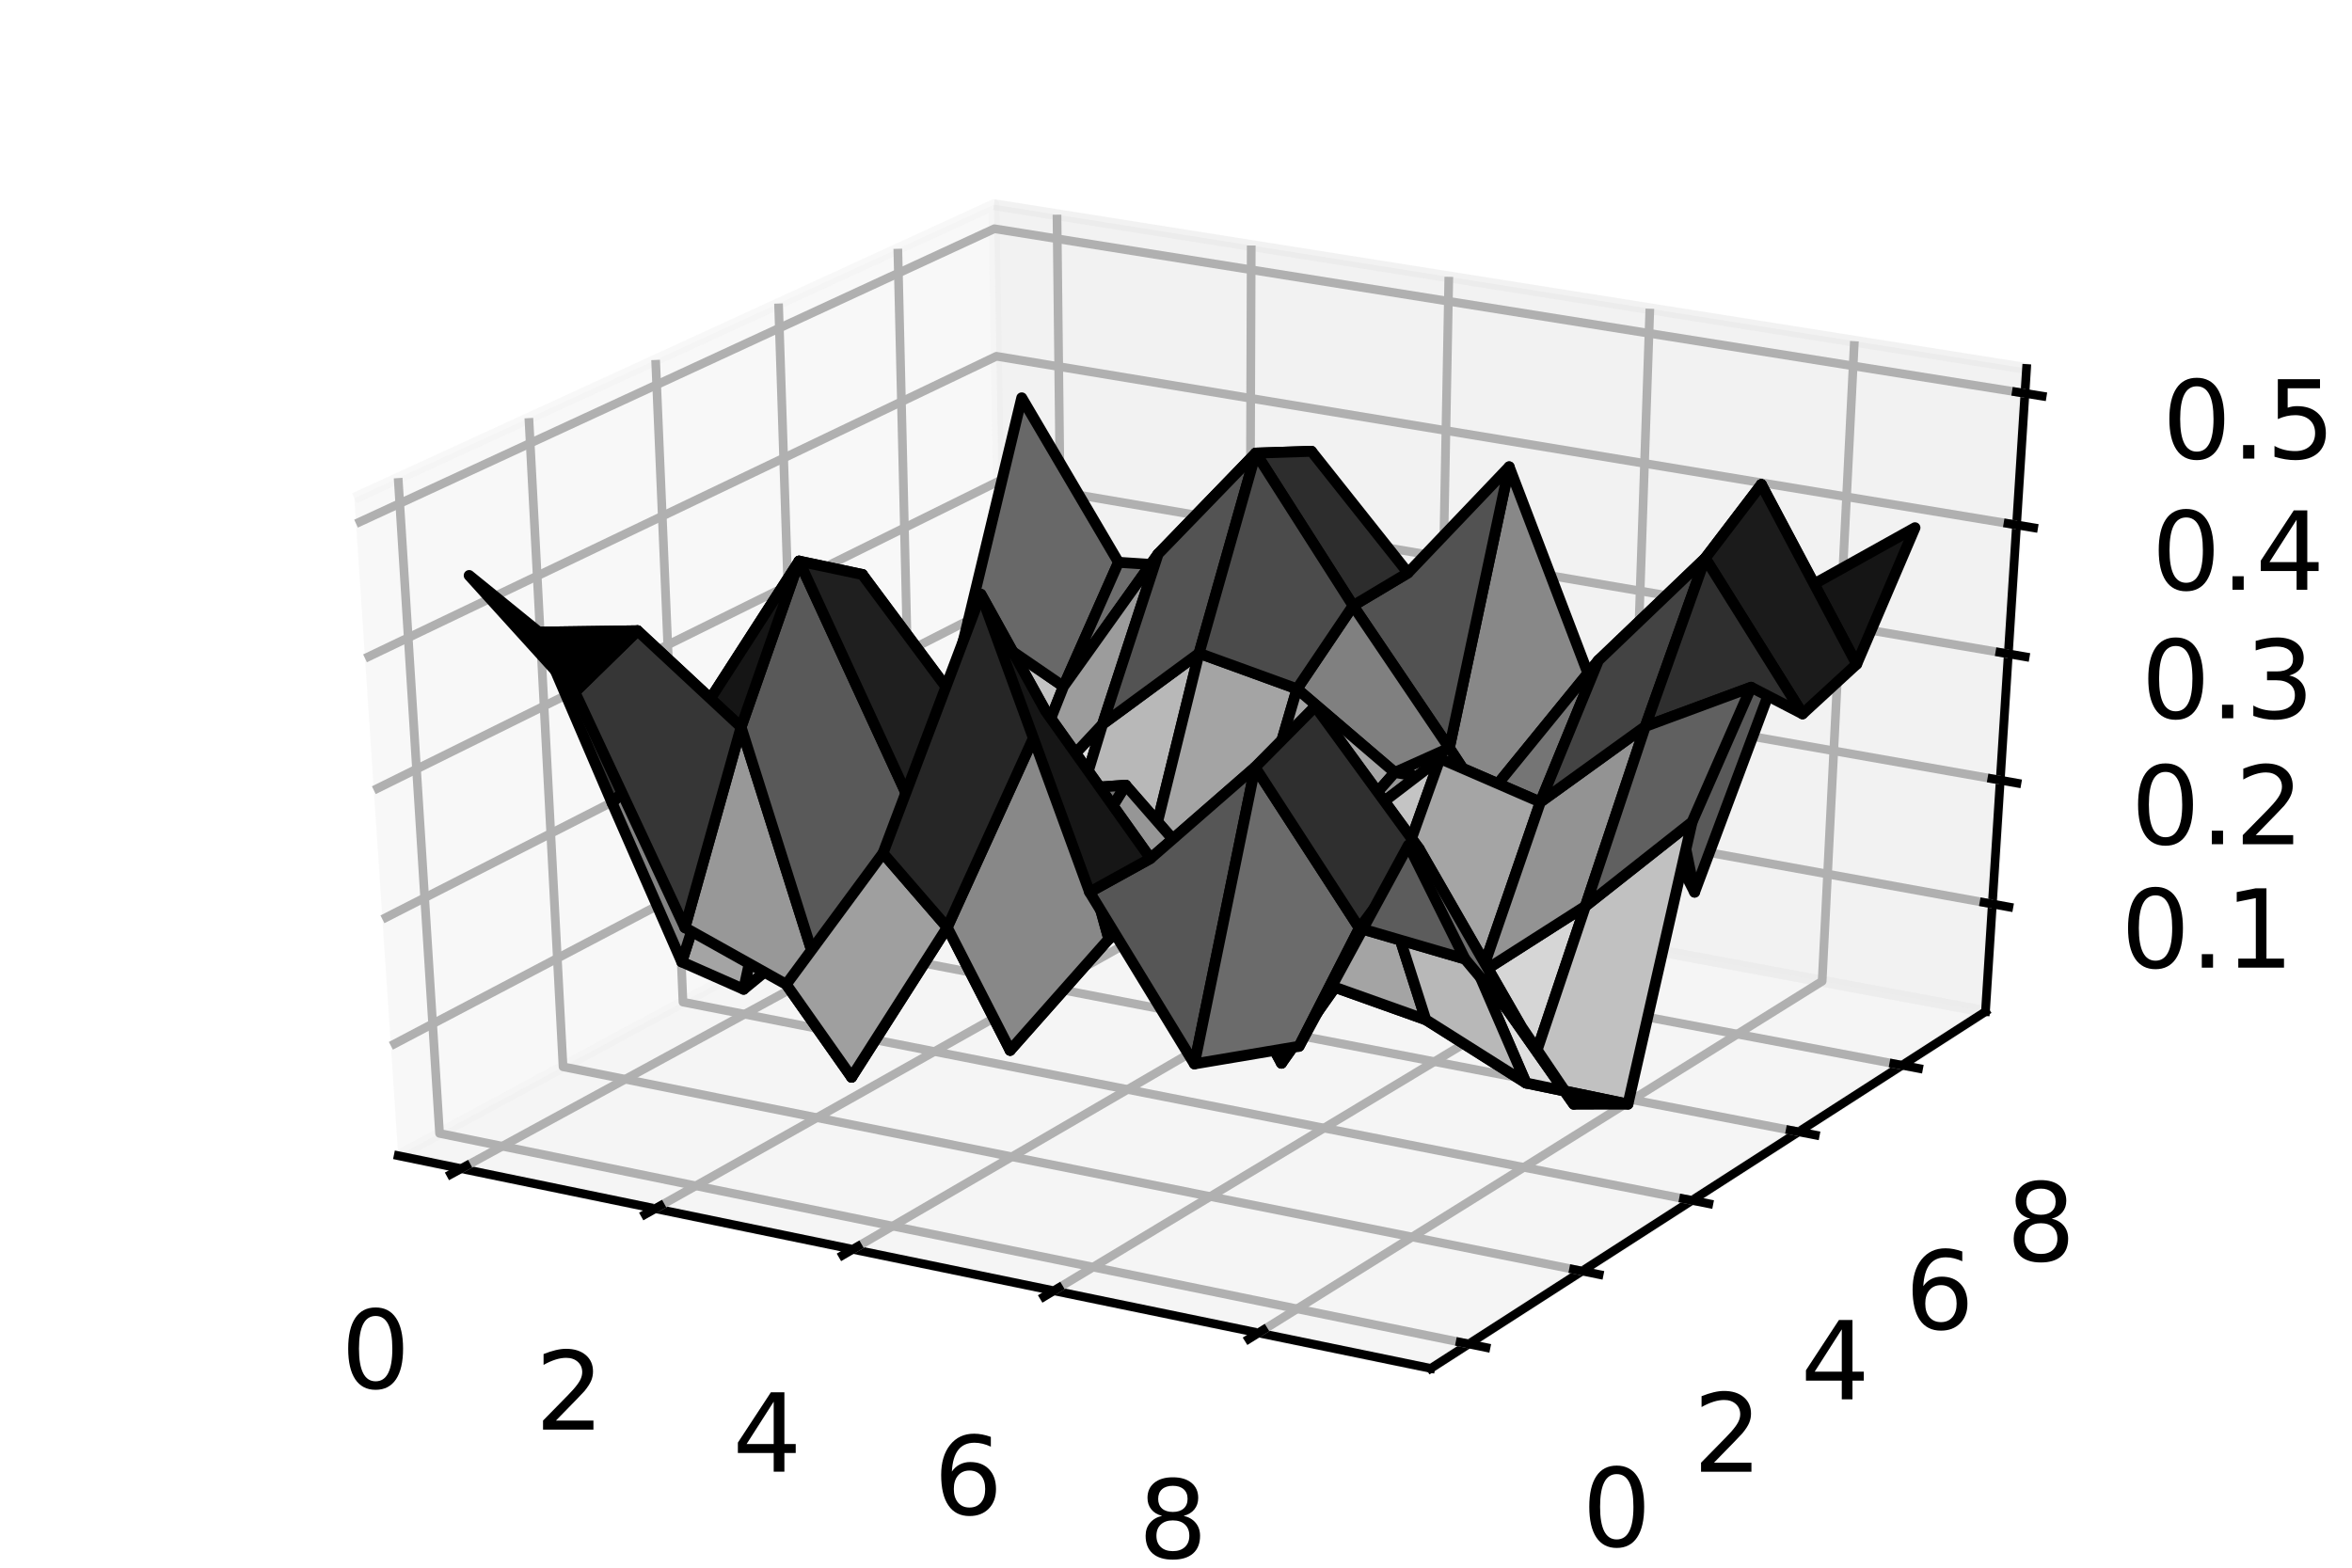 <?xml version="1.0" encoding="utf-8" standalone="no"?>
<!DOCTYPE svg PUBLIC "-//W3C//DTD SVG 1.1//EN"
  "http://www.w3.org/Graphics/SVG/1.1/DTD/svg11.dtd">
<!-- Created with matplotlib (https://matplotlib.org/) -->
<svg height="144pt" version="1.1" viewBox="0 0 216 144" width="216pt" xmlns="http://www.w3.org/2000/svg" xmlns:xlink="http://www.w3.org/1999/xlink">
 <defs>
  <style type="text/css">
*{stroke-linecap:butt;stroke-linejoin:round;}
  </style>
 </defs>
 <g id="figure_1">
  <g id="patch_1">
   <path d="M 0 144 
L 216 144 
L 216 0 
L 0 0 
z
" style="fill:#ffffff;"/>
  </g>
  <g id="patch_2">
   <path d="M 10.8 133.2 
L 205.2 133.2 
L 205.2 10.8 
L 10.8 10.8 
z
" style="fill:#ffffff;"/>
  </g>
  <g id="pane3d_1">
   <g id="patch_3">
    <path d="M 36.571 106.154 
L 92.209 76.144 
L 91.283 18.801 
L 32.542 45.764 
" style="fill:#f2f2f2;opacity:0.5;stroke:#f2f2f2;stroke-linejoin:miter;"/>
   </g>
  </g>
  <g id="pane3d_2">
   <g id="patch_4">
    <path d="M 92.209 76.144 
L 182.338 92.922 
L 186.109 33.849 
L 91.283 18.801 
" style="fill:#e6e6e6;opacity:0.5;stroke:#e6e6e6;stroke-linejoin:miter;"/>
   </g>
  </g>
  <g id="pane3d_3">
   <g id="patch_5">
    <path d="M 36.571 106.154 
L 131.398 125.694 
L 182.338 92.922 
L 92.209 76.144 
" style="fill:#ececec;opacity:0.5;stroke:#ececec;stroke-linejoin:miter;"/>
   </g>
  </g>
  <g id="axis3d_1">
   <g id="line2d_1">
    <path d="M 36.571 106.154 
L 131.398 125.694 
" style="fill:none;stroke:#000000;stroke-linecap:square;stroke-width:0.8;"/>
   </g>
   <g id="Line3DCollection_1">
    <path d="M 42.352 107.345 
L 97.721 77.17 
L 97.07 19.719 
" style="fill:none;stroke:#b0b0b0;stroke-width:0.8;"/>
    <path d="M 60.176 111.018 
L 114.702 80.331 
L 114.909 22.55 
" style="fill:none;stroke:#b0b0b0;stroke-width:0.8;"/>
    <path d="M 78.316 114.756 
L 131.96 83.544 
L 133.055 25.429 
" style="fill:none;stroke:#b0b0b0;stroke-width:0.8;"/>
    <path d="M 96.779 118.56 
L 149.504 86.81 
L 151.516 28.359 
" style="fill:none;stroke:#b0b0b0;stroke-width:0.8;"/>
    <path d="M 115.575 122.433 
L 167.341 90.13 
L 170.301 31.34 
" style="fill:none;stroke:#b0b0b0;stroke-width:0.8;"/>
   </g>
   <g id="xtick_1">
    <g id="line2d_2">
     <path d="M 42.829 107.085 
L 41.396 107.866 
" style="fill:none;stroke:#000000;stroke-linecap:square;stroke-width:0.8;"/>
    </g>
    <g id="text_1">
     <!-- 0 -->
     <defs>
      <path d="M 31.781 66.406 
Q 24.172 66.406 20.328 58.906 
Q 16.5 51.422 16.5 36.375 
Q 16.5 21.391 20.328 13.891 
Q 24.172 6.391 31.781 6.391 
Q 39.453 6.391 43.281 13.891 
Q 47.125 21.391 47.125 36.375 
Q 47.125 51.422 43.281 58.906 
Q 39.453 66.406 31.781 66.406 
z
M 31.781 74.219 
Q 44.047 74.219 50.516 64.516 
Q 56.984 54.828 56.984 36.375 
Q 56.984 17.969 50.516 8.266 
Q 44.047 -1.422 31.781 -1.422 
Q 19.531 -1.422 13.062 8.266 
Q 6.594 17.969 6.594 36.375 
Q 6.594 54.828 13.062 64.516 
Q 19.531 74.219 31.781 74.219 
z
" id="DejaVuSans-48"/>
     </defs>
     <g transform="translate(31.318 127.52)scale(0.1 -0.1)">
      <use xlink:href="#DejaVuSans-48"/>
     </g>
    </g>
   </g>
   <g id="xtick_2">
    <g id="line2d_3">
     <path d="M 60.646 110.753 
L 59.235 111.548 
" style="fill:none;stroke:#000000;stroke-linecap:square;stroke-width:0.8;"/>
    </g>
    <g id="text_2">
     <!-- 2 -->
     <defs>
      <path d="M 19.188 8.297 
L 53.609 8.297 
L 53.609 0 
L 7.328 0 
L 7.328 8.297 
Q 12.938 14.109 22.625 23.891 
Q 32.328 33.688 34.812 36.531 
Q 39.547 41.844 41.422 45.531 
Q 43.312 49.219 43.312 52.781 
Q 43.312 58.594 39.234 62.25 
Q 35.156 65.922 28.609 65.922 
Q 23.969 65.922 18.812 64.312 
Q 13.672 62.703 7.812 59.422 
L 7.812 69.391 
Q 13.766 71.781 18.938 73 
Q 24.125 74.219 28.422 74.219 
Q 39.75 74.219 46.484 68.547 
Q 53.219 62.891 53.219 53.422 
Q 53.219 48.922 51.531 44.891 
Q 49.859 40.875 45.406 35.406 
Q 44.188 33.984 37.641 27.219 
Q 31.109 20.453 19.188 8.297 
z
" id="DejaVuSans-50"/>
     </defs>
     <g transform="translate(49.138 131.316)scale(0.1 -0.1)">
      <use xlink:href="#DejaVuSans-50"/>
     </g>
    </g>
   </g>
   <g id="xtick_3">
    <g id="line2d_4">
     <path d="M 78.779 114.487 
L 77.389 115.295 
" style="fill:none;stroke:#000000;stroke-linecap:square;stroke-width:0.8;"/>
    </g>
    <g id="text_3">
     <!-- 4 -->
     <defs>
      <path d="M 37.797 64.312 
L 12.891 25.391 
L 37.797 25.391 
z
M 35.203 72.906 
L 47.609 72.906 
L 47.609 25.391 
L 58.016 25.391 
L 58.016 17.188 
L 47.609 17.188 
L 47.609 0 
L 37.797 0 
L 37.797 17.188 
L 4.891 17.188 
L 4.891 26.703 
z
" id="DejaVuSans-52"/>
     </defs>
     <g transform="translate(67.275 135.181)scale(0.1 -0.1)">
      <use xlink:href="#DejaVuSans-52"/>
     </g>
    </g>
   </g>
   <g id="xtick_4">
    <g id="line2d_5">
     <path d="M 97.234 118.286 
L 95.867 119.11 
" style="fill:none;stroke:#000000;stroke-linecap:square;stroke-width:0.8;"/>
    </g>
    <g id="text_4">
     <!-- 6 -->
     <defs>
      <path d="M 33.016 40.375 
Q 26.375 40.375 22.484 35.828 
Q 18.609 31.297 18.609 23.391 
Q 18.609 15.531 22.484 10.953 
Q 26.375 6.391 33.016 6.391 
Q 39.656 6.391 43.531 10.953 
Q 47.406 15.531 47.406 23.391 
Q 47.406 31.297 43.531 35.828 
Q 39.656 40.375 33.016 40.375 
z
M 52.594 71.297 
L 52.594 62.312 
Q 48.875 64.062 45.094 64.984 
Q 41.312 65.922 37.594 65.922 
Q 27.828 65.922 22.672 59.328 
Q 17.531 52.734 16.797 39.406 
Q 19.672 43.656 24.016 45.922 
Q 28.375 48.188 33.594 48.188 
Q 44.578 48.188 50.953 41.516 
Q 57.328 34.859 57.328 23.391 
Q 57.328 12.156 50.688 5.359 
Q 44.047 -1.422 33.016 -1.422 
Q 20.359 -1.422 13.672 8.266 
Q 6.984 17.969 6.984 36.375 
Q 6.984 53.656 15.188 63.938 
Q 23.391 74.219 37.203 74.219 
Q 40.922 74.219 44.703 73.484 
Q 48.484 72.75 52.594 71.297 
z
" id="DejaVuSans-54"/>
     </defs>
     <g transform="translate(85.736 139.114)scale(0.1 -0.1)">
      <use xlink:href="#DejaVuSans-54"/>
     </g>
    </g>
   </g>
   <g id="xtick_5">
    <g id="line2d_6">
     <path d="M 116.022 122.154 
L 114.679 122.992 
" style="fill:none;stroke:#000000;stroke-linecap:square;stroke-width:0.8;"/>
    </g>
    <g id="text_5">
     <!-- 8 -->
     <defs>
      <path d="M 31.781 34.625 
Q 24.75 34.625 20.719 30.859 
Q 16.703 27.094 16.703 20.516 
Q 16.703 13.922 20.719 10.156 
Q 24.75 6.391 31.781 6.391 
Q 38.812 6.391 42.859 10.172 
Q 46.922 13.969 46.922 20.516 
Q 46.922 27.094 42.891 30.859 
Q 38.875 34.625 31.781 34.625 
z
M 21.922 38.812 
Q 15.578 40.375 12.031 44.719 
Q 8.5 49.078 8.5 55.328 
Q 8.5 64.062 14.719 69.141 
Q 20.953 74.219 31.781 74.219 
Q 42.672 74.219 48.875 69.141 
Q 55.078 64.062 55.078 55.328 
Q 55.078 49.078 51.531 44.719 
Q 48 40.375 41.703 38.812 
Q 48.828 37.156 52.797 32.312 
Q 56.781 27.484 56.781 20.516 
Q 56.781 9.906 50.312 4.234 
Q 43.844 -1.422 31.781 -1.422 
Q 19.734 -1.422 13.25 4.234 
Q 6.781 9.906 6.781 20.516 
Q 6.781 27.484 10.781 32.312 
Q 14.797 37.156 21.922 38.812 
z
M 18.312 54.391 
Q 18.312 48.734 21.844 45.562 
Q 25.391 42.391 31.781 42.391 
Q 38.141 42.391 41.719 45.562 
Q 45.312 48.734 45.312 54.391 
Q 45.312 60.062 41.719 63.234 
Q 38.141 66.406 31.781 66.406 
Q 25.391 66.406 21.844 63.234 
Q 18.312 60.062 18.312 54.391 
z
" id="DejaVuSans-56"/>
     </defs>
     <g transform="translate(104.532 143.119)scale(0.1 -0.1)">
      <use xlink:href="#DejaVuSans-56"/>
     </g>
    </g>
   </g>
  </g>
  <g id="axis3d_2">
   <g id="line2d_7">
    <path d="M 182.338 92.922 
L 131.398 125.694 
" style="fill:none;stroke:#000000;stroke-linecap:square;stroke-width:0.8;"/>
   </g>
   <g id="Line3DCollection_2">
    <path d="M 36.564 43.917 
L 40.367 104.107 
L 134.885 123.451 
" style="fill:none;stroke:#b0b0b0;stroke-width:0.8;"/>
    <path d="M 48.57 38.407 
L 51.709 97.989 
L 145.292 116.755 
" style="fill:none;stroke:#b0b0b0;stroke-width:0.8;"/>
    <path d="M 60.209 33.064 
L 62.723 92.048 
L 155.384 110.262 
" style="fill:none;stroke:#b0b0b0;stroke-width:0.8;"/>
    <path d="M 71.499 27.882 
L 73.421 86.278 
L 165.175 103.964 
" style="fill:none;stroke:#b0b0b0;stroke-width:0.8;"/>
    <path d="M 82.453 22.853 
L 83.818 80.67 
L 174.678 97.85 
" style="fill:none;stroke:#b0b0b0;stroke-width:0.8;"/>
   </g>
   <g id="xtick_6">
    <g id="line2d_8">
     <path d="M 134.094 123.289 
L 136.468 123.775 
" style="fill:none;stroke:#000000;stroke-linecap:square;stroke-width:0.8;"/>
    </g>
    <g id="text_6">
     <!-- 0 -->
     <g transform="translate(145.296 142.045)scale(0.1 -0.1)">
      <use xlink:href="#DejaVuSans-48"/>
     </g>
    </g>
   </g>
   <g id="xtick_7">
    <g id="line2d_9">
     <path d="M 144.509 116.598 
L 146.859 117.069 
" style="fill:none;stroke:#000000;stroke-linecap:square;stroke-width:0.8;"/>
    </g>
    <g id="text_7">
     <!-- 2 -->
     <g transform="translate(155.485 135.187)scale(0.1 -0.1)">
      <use xlink:href="#DejaVuSans-50"/>
     </g>
    </g>
   </g>
   <g id="xtick_8">
    <g id="line2d_10">
     <path d="M 154.61 110.11 
L 156.935 110.567 
" style="fill:none;stroke:#000000;stroke-linecap:square;stroke-width:0.8;"/>
    </g>
    <g id="text_8">
     <!-- 4 -->
     <g transform="translate(165.364 128.536)scale(0.1 -0.1)">
      <use xlink:href="#DejaVuSans-52"/>
     </g>
    </g>
   </g>
   <g id="xtick_9">
    <g id="line2d_11">
     <path d="M 164.408 103.816 
L 166.709 104.259 
" style="fill:none;stroke:#000000;stroke-linecap:square;stroke-width:0.8;"/>
    </g>
    <g id="text_9">
     <!-- 6 -->
     <g transform="translate(174.949 122.084)scale(0.1 -0.1)">
      <use xlink:href="#DejaVuSans-54"/>
     </g>
    </g>
   </g>
   <g id="xtick_10">
    <g id="line2d_12">
     <path d="M 173.919 97.706 
L 176.196 98.137 
" style="fill:none;stroke:#000000;stroke-linecap:square;stroke-width:0.8;"/>
    </g>
    <g id="text_10">
     <!-- 8 -->
     <g transform="translate(184.253 115.822)scale(0.1 -0.1)">
      <use xlink:href="#DejaVuSans-56"/>
     </g>
    </g>
   </g>
  </g>
  <g id="axis3d_3">
   <g id="line2d_13">
    <path d="M 182.338 92.922 
L 186.109 33.849 
" style="fill:none;stroke:#000000;stroke-linecap:square;stroke-width:0.8;"/>
   </g>
   <g id="Line3DCollection_3">
    <path d="M 182.969 83.035 
L 92.054 66.53 
L 35.897 96.062 
" style="fill:none;stroke:#b0b0b0;stroke-width:0.8;"/>
    <path d="M 183.695 71.662 
L 91.875 55.478 
L 35.123 84.444 
" style="fill:none;stroke:#b0b0b0;stroke-width:0.8;"/>
    <path d="M 184.436 60.059 
L 91.693 44.212 
L 34.331 72.584 
" style="fill:none;stroke:#b0b0b0;stroke-width:0.8;"/>
    <path d="M 185.192 48.217 
L 91.508 32.725 
L 33.523 60.472 
" style="fill:none;stroke:#b0b0b0;stroke-width:0.8;"/>
    <path d="M 185.963 36.131 
L 91.318 21.011 
L 32.698 48.1 
" style="fill:none;stroke:#b0b0b0;stroke-width:0.8;"/>
   </g>
   <g id="xtick_11">
    <g id="line2d_14">
     <path d="M 182.21 82.898 
L 184.488 83.311 
" style="fill:none;stroke:#000000;stroke-linecap:square;stroke-width:0.8;"/>
    </g>
    <g id="text_11">
     <!-- 0.1 -->
     <defs>
      <path d="M 10.688 12.406 
L 21 12.406 
L 21 0 
L 10.688 0 
z
" id="DejaVuSans-46"/>
      <path d="M 12.406 8.297 
L 28.516 8.297 
L 28.516 63.922 
L 10.984 60.406 
L 10.984 69.391 
L 28.422 72.906 
L 38.281 72.906 
L 38.281 8.297 
L 54.391 8.297 
L 54.391 0 
L 12.406 0 
z
" id="DejaVuSans-49"/>
     </defs>
     <g transform="translate(194.775 88.884)scale(0.1 -0.1)">
      <use xlink:href="#DejaVuSans-48"/>
      <use x="63.623" xlink:href="#DejaVuSans-46"/>
      <use x="95.41" xlink:href="#DejaVuSans-49"/>
     </g>
    </g>
   </g>
   <g id="xtick_12">
    <g id="line2d_15">
     <path d="M 182.928 71.527 
L 185.23 71.933 
" style="fill:none;stroke:#000000;stroke-linecap:square;stroke-width:0.8;"/>
    </g>
    <g id="text_12">
     <!-- 0.2 -->
     <g transform="translate(195.695 77.544)scale(0.1 -0.1)">
      <use xlink:href="#DejaVuSans-48"/>
      <use x="63.623" xlink:href="#DejaVuSans-46"/>
      <use x="95.41" xlink:href="#DejaVuSans-50"/>
     </g>
    </g>
   </g>
   <g id="xtick_13">
    <g id="line2d_16">
     <path d="M 183.661 59.926 
L 185.987 60.324 
" style="fill:none;stroke:#000000;stroke-linecap:square;stroke-width:0.8;"/>
    </g>
    <g id="text_13">
     <!-- 0.3 -->
     <defs>
      <path d="M 40.578 39.312 
Q 47.656 37.797 51.625 33 
Q 55.609 28.219 55.609 21.188 
Q 55.609 10.406 48.188 4.484 
Q 40.766 -1.422 27.094 -1.422 
Q 22.516 -1.422 17.656 -0.516 
Q 12.797 0.391 7.625 2.203 
L 7.625 11.719 
Q 11.719 9.328 16.594 8.109 
Q 21.484 6.891 26.812 6.891 
Q 36.078 6.891 40.938 10.547 
Q 45.797 14.203 45.797 21.188 
Q 45.797 27.641 41.281 31.266 
Q 36.766 34.906 28.719 34.906 
L 20.219 34.906 
L 20.219 43.016 
L 29.109 43.016 
Q 36.375 43.016 40.234 45.922 
Q 44.094 48.828 44.094 54.297 
Q 44.094 59.906 40.109 62.906 
Q 36.141 65.922 28.719 65.922 
Q 24.656 65.922 20.016 65.031 
Q 15.375 64.156 9.812 62.312 
L 9.812 71.094 
Q 15.438 72.656 20.344 73.438 
Q 25.25 74.219 29.594 74.219 
Q 40.828 74.219 47.359 69.109 
Q 53.906 64.016 53.906 55.328 
Q 53.906 49.266 50.438 45.094 
Q 46.969 40.922 40.578 39.312 
z
" id="DejaVuSans-51"/>
     </defs>
     <g transform="translate(196.634 65.976)scale(0.1 -0.1)">
      <use xlink:href="#DejaVuSans-48"/>
      <use x="63.623" xlink:href="#DejaVuSans-46"/>
      <use x="95.41" xlink:href="#DejaVuSans-51"/>
     </g>
    </g>
   </g>
   <g id="xtick_14">
    <g id="line2d_17">
     <path d="M 184.409 48.088 
L 186.759 48.476 
" style="fill:none;stroke:#000000;stroke-linecap:square;stroke-width:0.8;"/>
    </g>
    <g id="text_14">
     <!-- 0.4 -->
     <g transform="translate(197.592 54.171)scale(0.1 -0.1)">
      <use xlink:href="#DejaVuSans-48"/>
      <use x="63.623" xlink:href="#DejaVuSans-46"/>
      <use x="95.41" xlink:href="#DejaVuSans-52"/>
     </g>
    </g>
   </g>
   <g id="xtick_15">
    <g id="line2d_18">
     <path d="M 185.172 36.004 
L 187.547 36.384 
" style="fill:none;stroke:#000000;stroke-linecap:square;stroke-width:0.8;"/>
    </g>
    <g id="text_15">
     <!-- 0.5 -->
     <defs>
      <path d="M 10.797 72.906 
L 49.516 72.906 
L 49.516 64.594 
L 19.828 64.594 
L 19.828 46.734 
Q 21.969 47.469 24.109 47.828 
Q 26.266 48.188 28.422 48.188 
Q 40.625 48.188 47.75 41.5 
Q 54.891 34.812 54.891 23.391 
Q 54.891 11.625 47.562 5.094 
Q 40.234 -1.422 26.906 -1.422 
Q 22.312 -1.422 17.547 -0.641 
Q 12.797 0.141 7.719 1.703 
L 7.719 11.625 
Q 12.109 9.234 16.797 8.062 
Q 21.484 6.891 26.703 6.891 
Q 35.156 6.891 40.078 11.328 
Q 45.016 15.766 45.016 23.391 
Q 45.016 31 40.078 35.438 
Q 35.156 39.891 26.703 39.891 
Q 22.75 39.891 18.812 39.016 
Q 14.891 38.141 10.797 36.281 
z
" id="DejaVuSans-53"/>
     </defs>
     <g transform="translate(198.569 42.124)scale(0.1 -0.1)">
      <use xlink:href="#DejaVuSans-48"/>
      <use x="63.623" xlink:href="#DejaVuSans-46"/>
      <use x="95.41" xlink:href="#DejaVuSans-53"/>
     </g>
    </g>
   </g>
  </g>
  <g id="axes_1">
   <g id="Poly3DCollection_1">
    <path clip-path="url(#p699aff2c71)" d="M 78.963 85.089 
L 87.476 81.617 
L 92.633 75.759 
L 84.059 76.894 
z
" style="fill:#ffffff;stroke:#000000;"/>
    <path clip-path="url(#p699aff2c71)" d="M 84.059 76.894 
L 92.633 75.759 
L 97.666 63.054 
L 88.91 57.052 
z
" style="fill:#c3c3c3;stroke:#000000;"/>
    <path clip-path="url(#p699aff2c71)" d="M 88.91 57.052 
L 97.666 63.054 
L 102.722 51.651 
L 93.833 36.542 
z
" style="fill:#686868;stroke:#000000;"/>
    <path clip-path="url(#p699aff2c71)" d="M 87.476 81.617 
L 96.204 83.137 
L 101.255 66.522 
L 92.633 75.759 
z
" style="fill:#dfdfdf;stroke:#000000;"/>
    <path clip-path="url(#p699aff2c71)" d="M 97.666 63.054 
L 106.36 50.881 
L 111.491 52.223 
L 102.722 51.651 
z
" style="fill:#6d6d6d;stroke:#000000;"/>
    <path clip-path="url(#p699aff2c71)" d="M 92.633 75.759 
L 101.255 66.522 
L 106.36 50.881 
L 97.666 63.054 
z
" style="fill:#9c9c9c;stroke:#000000;"/>
    <path clip-path="url(#p699aff2c71)" d="M 73.619 86.495 
L 81.636 62.199 
L 87.476 81.617 
L 78.963 85.089 
z
" style="fill:#e6e6e6;stroke:#000000;"/>
    <path clip-path="url(#p699aff2c71)" d="M 96.204 83.137 
L 104.988 80.859 
L 110.119 60.008 
L 101.255 66.522 
z
" style="fill:#b8b8b8;stroke:#000000;"/>
    <path clip-path="url(#p699aff2c71)" d="M 81.636 62.199 
L 90.739 73.098 
L 96.204 83.137 
L 87.476 81.617 
z
" style="fill:#c1c1c1;stroke:#000000;"/>
    <path clip-path="url(#p699aff2c71)" d="M 141.83 82.031 
L 151.626 62.191 
L 155.626 81.949 
L 147.125 65.247 
z
" style="fill:#b4b4b4;stroke:#000000;"/>
    <path clip-path="url(#p699aff2c71)" d="M 106.36 50.881 
L 115.326 41.622 
L 120.443 41.453 
L 111.491 52.223 
z
" style="fill:#2f2f2f;stroke:#000000;"/>
    <path clip-path="url(#p699aff2c71)" d="M 90.739 73.098 
L 99.76 82.469 
L 104.988 80.859 
L 96.204 83.137 
z
" style="fill:#d6d6d6;stroke:#000000;"/>
    <path clip-path="url(#p699aff2c71)" d="M 133.102 68.709 
L 141.83 82.031 
L 147.125 65.247 
L 138.598 42.88 
z
" style="fill:#888888;stroke:#000000;"/>
    <path clip-path="url(#p699aff2c71)" d="M 101.255 66.522 
L 110.119 60.008 
L 115.326 41.622 
L 106.36 50.881 
z
" style="fill:#535353;stroke:#000000;"/>
    <path clip-path="url(#p699aff2c71)" d="M 128.091 70.954 
L 137.195 72.446 
L 141.83 82.031 
L 133.102 68.709 
z
" style="fill:#b0b0b0;stroke:#000000;"/>
    <path clip-path="url(#p699aff2c71)" d="M 104.988 80.859 
L 113.901 81.028 
L 119.113 63.276 
L 110.119 60.008 
z
" style="fill:#a4a4a4;stroke:#000000;"/>
    <path clip-path="url(#p699aff2c71)" d="M 124.263 55.635 
L 133.102 68.709 
L 138.598 42.88 
L 129.308 52.621 
z
" style="fill:#525252;stroke:#000000;"/>
    <path clip-path="url(#p699aff2c71)" d="M 68.294 90.869 
L 75.89 55.711 
L 81.636 62.199 
L 73.619 86.495 
z
" style="fill:#b1b1b1;stroke:#000000;"/>
    <path clip-path="url(#p699aff2c71)" d="M 115.326 41.622 
L 124.263 55.635 
L 129.308 52.621 
L 120.443 41.453 
z
" style="fill:#2d2d2d;stroke:#000000;"/>
    <path clip-path="url(#p699aff2c71)" d="M 99.76 82.469 
L 108.718 81.162 
L 113.901 81.028 
L 104.988 80.859 
z
" style="fill:#d5d5d5;stroke:#000000;"/>
    <path clip-path="url(#p699aff2c71)" d="M 119.113 63.276 
L 128.091 70.954 
L 133.102 68.709 
L 124.263 55.635 
z
" style="fill:#808080;stroke:#000000;"/>
    <path clip-path="url(#p699aff2c71)" d="M 113.901 81.028 
L 122.962 76.78 
L 128.091 70.954 
L 119.113 63.276 
z
" style="fill:#a5a5a5;stroke:#000000;"/>
    <path clip-path="url(#p699aff2c71)" d="M 110.119 60.008 
L 119.113 63.276 
L 124.263 55.635 
L 115.326 41.622 
z
" style="fill:#4b4b4b;stroke:#000000;"/>
    <path clip-path="url(#p699aff2c71)" d="M 108.718 81.162 
L 117.689 97.657 
L 122.962 76.78 
L 113.901 81.028 
z
" style="fill:#dcdcdc;stroke:#000000;"/>
    <path clip-path="url(#p699aff2c71)" d="M 137.195 72.446 
L 146.796 60.661 
L 151.626 62.191 
L 141.83 82.031 
z
" style="fill:#8a8a8a;stroke:#000000;"/>
    <path clip-path="url(#p699aff2c71)" d="M 62.609 88.356 
L 70.476 63.803 
L 75.89 55.711 
L 68.294 90.869 
z
" style="fill:#a4a4a4;stroke:#000000;"/>
    <path clip-path="url(#p699aff2c71)" d="M 122.962 76.78 
L 132.25 69.681 
L 137.195 72.446 
L 128.091 70.954 
z
" style="fill:#969696;stroke:#000000;"/>
    <path clip-path="url(#p699aff2c71)" d="M 117.689 97.657 
L 126.925 84.568 
L 132.25 69.681 
L 122.962 76.78 
z
" style="fill:#c4c4c4;stroke:#000000;"/>
    <path clip-path="url(#p699aff2c71)" d="M 151.626 62.191 
L 161.755 44.513 
L 166.096 53.919 
L 155.626 81.949 
z
" style="fill:#595959;stroke:#000000;"/>
    <path clip-path="url(#p699aff2c71)" d="M 85.062 62.539 
L 94.28 72.778 
L 99.76 82.469 
L 90.739 73.098 
z
" style="fill:#939393;stroke:#000000;"/>
    <path clip-path="url(#p699aff2c71)" d="M 94.28 72.778 
L 103.373 72.124 
L 108.718 81.162 
L 99.76 82.469 
z
" style="fill:#a5a5a5;stroke:#000000;"/>
    <path clip-path="url(#p699aff2c71)" d="M 103.373 72.124 
L 112.564 82.649 
L 117.689 97.657 
L 108.718 81.162 
z
" style="fill:#c4c4c4;stroke:#000000;"/>
    <path clip-path="url(#p699aff2c71)" d="M 75.89 55.711 
L 85.062 62.539 
L 90.739 73.098 
L 81.636 62.199 
z
" style="fill:#606060;stroke:#000000;"/>
    <path clip-path="url(#p699aff2c71)" d="M 112.564 82.649 
L 121.72 90.377 
L 126.925 84.568 
L 117.689 97.657 
z
" style="fill:#dcdcdc;stroke:#000000;"/>
    <path clip-path="url(#p699aff2c71)" d="M 132.25 69.681 
L 141.461 73.676 
L 146.796 60.661 
L 137.195 72.446 
z
" style="fill:#757575;stroke:#000000;"/>
    <path clip-path="url(#p699aff2c71)" d="M 126.925 84.568 
L 136.079 89.315 
L 141.461 73.676 
L 132.25 69.681 
z
" style="fill:#a5a5a5;stroke:#000000;"/>
    <path clip-path="url(#p699aff2c71)" d="M 56.21 73.744 
L 64.75 64.941 
L 70.476 63.803 
L 62.609 88.356 
z
" style="fill:#838383;stroke:#000000;"/>
    <path clip-path="url(#p699aff2c71)" d="M 121.72 90.377 
L 130.939 93.664 
L 136.079 89.315 
L 126.925 84.568 
z
" style="fill:#d5d5d5;stroke:#000000;"/>
    <path clip-path="url(#p699aff2c71)" d="M 161.755 44.513 
L 170.51 61.005 
L 175.866 48.473 
L 166.096 53.919 
z
" style="fill:#151515;stroke:#000000;"/>
    <path clip-path="url(#p699aff2c71)" d="M 130.939 93.664 
L 140.147 99.48 
L 145.599 83.237 
L 136.079 89.315 
z
" style="fill:#d6d6d6;stroke:#000000;"/>
    <path clip-path="url(#p699aff2c71)" d="M 136.079 89.315 
L 145.599 83.237 
L 151.1 66.724 
L 141.461 73.676 
z
" style="fill:#939393;stroke:#000000;"/>
    <path clip-path="url(#p699aff2c71)" d="M 146.796 60.661 
L 156.601 51.275 
L 161.755 44.513 
L 151.626 62.191 
z
" style="fill:#1f1f1f;stroke:#000000;"/>
    <path clip-path="url(#p699aff2c71)" d="M 98.03 80.751 
L 107.237 82.635 
L 112.564 82.649 
L 103.373 72.124 
z
" style="fill:#969696;stroke:#000000;"/>
    <path clip-path="url(#p699aff2c71)" d="M 88.645 65.481 
L 98.03 80.751 
L 103.373 72.124 
L 94.28 72.778 
z
" style="fill:#757575;stroke:#000000;"/>
    <path clip-path="url(#p699aff2c71)" d="M 70.476 63.803 
L 79.193 52.772 
L 85.062 62.539 
L 75.89 55.711 
z
" style="fill:#2f2f2f;stroke:#000000;"/>
    <path clip-path="url(#p699aff2c71)" d="M 141.461 73.676 
L 151.1 66.724 
L 156.601 51.275 
L 146.796 60.661 
z
" style="fill:#434343;stroke:#000000;"/>
    <path clip-path="url(#p699aff2c71)" d="M 79.193 52.772 
L 88.645 65.481 
L 94.28 72.778 
L 85.062 62.539 
z
" style="fill:#434343;stroke:#000000;"/>
    <path clip-path="url(#p699aff2c71)" d="M 107.237 82.635 
L 116.557 78.172 
L 121.72 90.377 
L 112.564 82.649 
z
" style="fill:#a5a5a5;stroke:#000000;"/>
    <path clip-path="url(#p699aff2c71)" d="M 156.601 51.275 
L 165.542 65.572 
L 170.51 61.005 
L 161.755 44.513 
z
" style="fill:#1b1b1b;stroke:#000000;"/>
    <path clip-path="url(#p699aff2c71)" d="M 92.772 96.474 
L 101.828 86.252 
L 107.237 82.635 
L 98.03 80.751 
z
" style="fill:#b0b0b0;stroke:#000000;"/>
    <path clip-path="url(#p699aff2c71)" d="M 140.147 99.48 
L 149.505 101.42 
L 155.396 75.503 
L 145.599 83.237 
z
" style="fill:#c1c1c1;stroke:#000000;"/>
    <path clip-path="url(#p699aff2c71)" d="M 83.176 72.795 
L 92.772 96.474 
L 98.03 80.751 
L 88.645 65.481 
z
" style="fill:#8a8a8a;stroke:#000000;"/>
    <path clip-path="url(#p699aff2c71)" d="M 78.209 98.945 
L 86.989 85.185 
L 92.772 96.474 
L 83.176 72.795 
z
" style="fill:#b4b4b4;stroke:#000000;"/>
    <path clip-path="url(#p699aff2c71)" d="M 116.557 78.172 
L 126.001 78.191 
L 130.939 93.664 
L 121.72 90.377 
z
" style="fill:#a4a4a4;stroke:#000000;"/>
    <path clip-path="url(#p699aff2c71)" d="M 135.338 88.346 
L 144.529 101.43 
L 149.505 101.42 
L 140.147 99.48 
z
" style="fill:#dfdfdf;stroke:#000000;"/>
    <path clip-path="url(#p699aff2c71)" d="M 151.1 66.724 
L 160.82 63.127 
L 165.542 65.572 
L 156.601 51.275 
z
" style="fill:#2f2f2f;stroke:#000000;"/>
    <path clip-path="url(#p699aff2c71)" d="M 126.001 78.191 
L 135.338 88.346 
L 140.147 99.48 
L 130.939 93.664 
z
" style="fill:#b8b8b8;stroke:#000000;"/>
    <path clip-path="url(#p699aff2c71)" d="M 145.599 83.237 
L 155.396 75.503 
L 160.82 63.127 
L 151.1 66.724 
z
" style="fill:#606060;stroke:#000000;"/>
    <path clip-path="url(#p699aff2c71)" d="M 49.488 58.066 
L 58.552 57.939 
L 64.75 64.941 
L 56.21 73.744 
z
" style="fill:#353535;stroke:#000000;"/>
    <path clip-path="url(#p699aff2c71)" d="M 64.75 64.941 
L 73.386 51.542 
L 79.193 52.772 
L 70.476 63.803 
z
" style="fill:#1b1b1b;stroke:#000000;"/>
    <path clip-path="url(#p699aff2c71)" d="M 62.899 85.21 
L 72.206 90.419 
L 78.209 98.945 
L 68.058 66.787 
z
" style="fill:#989898;stroke:#000000;"/>
    <path clip-path="url(#p699aff2c71)" d="M 68.058 66.787 
L 78.209 98.945 
L 83.176 72.795 
L 73.386 51.542 
z
" style="fill:#595959;stroke:#000000;"/>
    <path clip-path="url(#p699aff2c71)" d="M 73.386 51.542 
L 83.176 72.795 
L 88.645 65.481 
L 79.193 52.772 
z
" style="fill:#1f1f1f;stroke:#000000;"/>
    <path clip-path="url(#p699aff2c71)" d="M 101.828 86.252 
L 111.163 76.138 
L 116.557 78.172 
L 107.237 82.635 
z
" style="fill:#808080;stroke:#000000;"/>
    <path clip-path="url(#p699aff2c71)" d="M 86.989 85.185 
L 96.028 65.319 
L 101.828 86.252 
L 92.772 96.474 
z
" style="fill:#888888;stroke:#000000;"/>
    <path clip-path="url(#p699aff2c71)" d="M 72.206 90.419 
L 81.092 78.373 
L 86.989 85.185 
L 78.209 98.945 
z
" style="fill:#9f9f9f;stroke:#000000;"/>
    <path clip-path="url(#p699aff2c71)" d="M 58.552 57.939 
L 68.058 66.787 
L 73.386 51.542 
L 64.75 64.941 
z
" style="fill:#151515;stroke:#000000;"/>
    <path clip-path="url(#p699aff2c71)" d="M 52.793 63.573 
L 62.899 85.21 
L 68.058 66.787 
L 58.552 57.939 
z
" style="fill:#363636;stroke:#000000;"/>
    <path clip-path="url(#p699aff2c71)" d="M 130.305 77.937 
L 139.634 94.172 
L 144.529 101.43 
L 135.338 88.346 
z
" style="fill:#9c9c9c;stroke:#000000;"/>
    <path clip-path="url(#p699aff2c71)" d="M 43.087 52.861 
L 52.793 63.573 
L 58.552 57.939 
L 49.488 58.066 
z
" style="stroke:#000000;"/>
    <path clip-path="url(#p699aff2c71)" d="M 111.163 76.138 
L 120.791 64.893 
L 126.001 78.191 
L 116.557 78.172 
z
" style="fill:#4b4b4b;stroke:#000000;"/>
    <path clip-path="url(#p699aff2c71)" d="M 96.028 65.319 
L 105.657 78.853 
L 111.163 76.138 
L 101.828 86.252 
z
" style="fill:#525252;stroke:#000000;"/>
    <path clip-path="url(#p699aff2c71)" d="M 120.791 64.893 
L 130.305 77.937 
L 135.338 88.346 
L 126.001 78.191 
z
" style="fill:#535353;stroke:#000000;"/>
    <path clip-path="url(#p699aff2c71)" d="M 81.092 78.373 
L 90.082 54.589 
L 96.028 65.319 
L 86.989 85.185 
z
" style="fill:#262626;stroke:#000000;"/>
    <path clip-path="url(#p699aff2c71)" d="M 105.657 78.853 
L 115.264 70.477 
L 120.791 64.893 
L 111.163 76.138 
z
" style="fill:#2d2d2d;stroke:#000000;"/>
    <path clip-path="url(#p699aff2c71)" d="M 124.841 85.255 
L 134.537 88.087 
L 139.634 94.172 
L 130.305 77.937 
z
" style="fill:#6d6d6d;stroke:#000000;"/>
    <path clip-path="url(#p699aff2c71)" d="M 100.063 81.943 
L 109.691 97.724 
L 115.264 70.477 
L 105.657 78.853 
z
" style="fill:#565656;stroke:#000000;"/>
    <path clip-path="url(#p699aff2c71)" d="M 109.691 97.724 
L 119.303 96.108 
L 124.841 85.255 
L 115.264 70.477 
z
" style="fill:#6b6b6b;stroke:#000000;"/>
    <path clip-path="url(#p699aff2c71)" d="M 115.264 70.477 
L 124.841 85.255 
L 130.305 77.937 
L 120.791 64.893 
z
" style="fill:#2f2f2f;stroke:#000000;"/>
    <path clip-path="url(#p699aff2c71)" d="M 90.082 54.589 
L 100.063 81.943 
L 105.657 78.853 
L 96.028 65.319 
z
" style="fill:#161616;stroke:#000000;"/>
    <path clip-path="url(#p699aff2c71)" d="M 119.303 96.108 
L 129.341 77.626 
L 134.537 88.087 
L 124.841 85.255 
z
" style="fill:#5c5c5c;stroke:#000000;"/>
   </g>
  </g>
 </g>
 <defs>
  <clipPath id="p699aff2c71">
   <rect height="122.4" width="194.4" x="10.8" y="10.8"/>
  </clipPath>
 </defs>
</svg>
